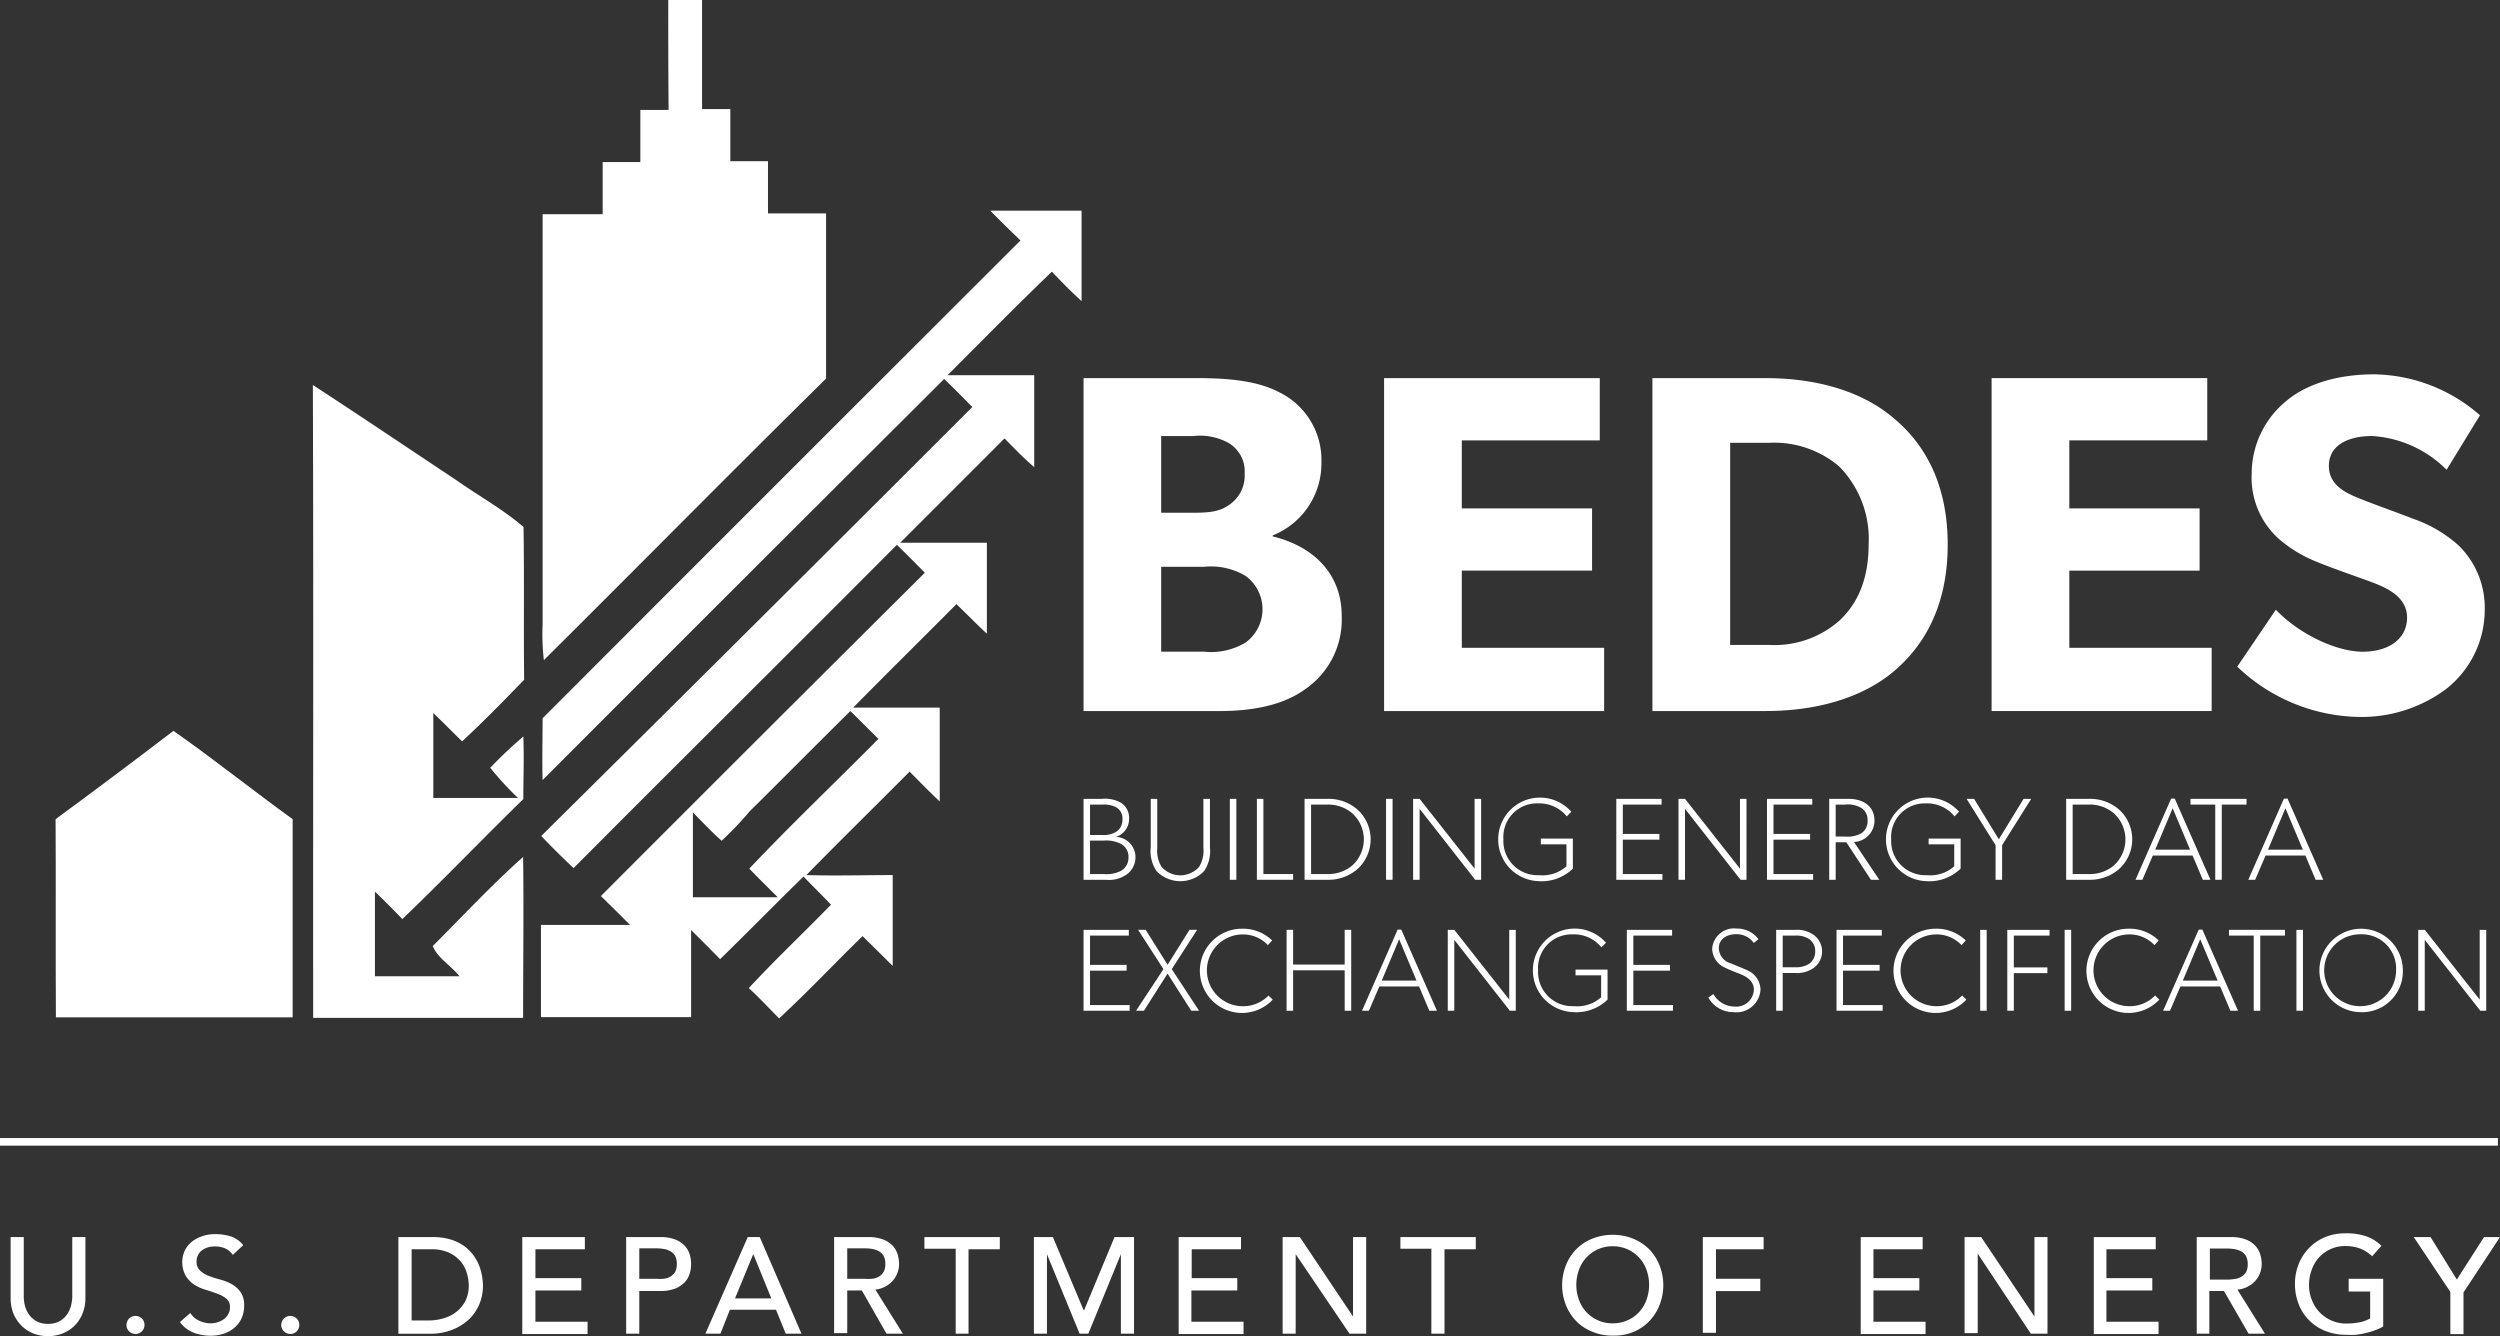 <svg xmlns="http://www.w3.org/2000/svg" viewBox="0 0 239.72 128.12"><rect x="0" y="0" width="239.72" height="128.12" fill="#333333" stroke="none"/><g style="isolation:isolate"><path d="M125.131,66.1c-2.036,1.48-4.9,2.082-8.19,2.082H103.9V36.257h10.872c2.915,0,5.737.232,7.866,1.342a7.22,7.22,0,0,1,4.07,6.709,7.428,7.428,0,0,1-4.672,7.032v.092c3.979.972,6.615,3.655,6.615,7.588A8.093,8.093,0,0,1,125.131,66.1Zm-7.357-23.641a5.623,5.623,0,0,0-3.331-.648h-3.1v7.357h2.915c1.665,0,2.637-.093,3.516-.7a3.367,3.367,0,0,0,1.573-3.053A3.16,3.16,0,0,0,117.774,42.457Zm1.665,12.769a6.449,6.449,0,0,0-3.978-.879h-4.118V62.49h4.118a6.449,6.449,0,0,0,3.978-.879,3.954,3.954,0,0,0,0-6.385Z" style="fill:#fff"/><path d="M153.817,68.18h-21.1V36.257H153.4v5.969H140.169v6.523H152.66v5.968H140.169v7.4h13.648Z" style="fill:#fff"/><path d="M181.579,64.386c-2.637,2.22-6.755,3.794-12.307,3.794H158.447V36.257h10.825c5.552,0,9.67,1.574,12.307,3.841,2.684,2.22,5.182,5.922,5.182,12.121S184.263,62.12,181.579,64.386Zm-5.227-19.662a9.611,9.611,0,0,0-6.663-2.267H165.9V61.842h3.793a9.4,9.4,0,0,0,6.663-2.313c1.341-1.249,2.822-3.378,2.822-7.31A9.886,9.886,0,0,0,176.352,44.724Z" style="fill:#fff"/><path d="M212.071,68.18h-21.1V36.257h20.679v5.969H198.423v6.523h12.491v5.968H198.423v7.4h13.648Z" style="fill:#fff"/><path d="M234.512,66.1a13.576,13.576,0,0,1-8.652,2.636,17.308,17.308,0,0,1-11.335-4.81l3.7-5.46c2.313,2.407,5.876,4.026,8.328,4.026,2.405,0,4.256-1.157,4.256-3.285,0-2.174-2.36-3.007-3.748-3.516s-3.793-1.342-4.858-1.8a12.464,12.464,0,0,1-3.793-2.313,7.875,7.875,0,0,1-2.5-6.153,8.992,8.992,0,0,1,3.331-6.986c1.805-1.527,4.719-2.545,8.42-2.545A15.727,15.727,0,0,1,237.8,39.82L234.6,45.048a11.015,11.015,0,0,0-7.125-3.239c-2.405,0-4.164.926-4.164,2.869s1.805,2.683,3.24,3.239c1.387.554,3.747,1.387,4.764,1.8a12.823,12.823,0,0,1,4.442,2.591,8.351,8.351,0,0,1,2.5,6.153A9.669,9.669,0,0,1,234.512,66.1Z" style="fill:#fff"/></g><g style="isolation:isolate"><g style="isolation:isolate"><path d="M108.029,83.854a2.924,2.924,0,0,1-1.992.506H103.9V76.6h1.76a3.06,3.06,0,0,1,1.853.393,1.721,1.721,0,0,1,.753,1.552,1.784,1.784,0,0,1-1.263,1.7,1.955,1.955,0,0,1,1.877,1.923A2.02,2.02,0,0,1,108.029,83.854Zm-1.043-6.466a2.518,2.518,0,0,0-1.273-.237H104.52v2.913H105.6a2.419,2.419,0,0,0,1.389-.281,1.345,1.345,0,0,0,.638-1.215A1.213,1.213,0,0,0,106.986,77.388Zm.522,3.543a3.1,3.1,0,0,0-1.679-.327H104.52V83.81h1.309a3.1,3.1,0,0,0,1.679-.316,1.438,1.438,0,0,0,.7-1.293A1.39,1.39,0,0,0,107.508,80.931Z" style="fill:#fff"/><path d="M116.018,81.234a3.4,3.4,0,0,1-.568,2.305,3.173,3.173,0,0,1-4.54,0,3.392,3.392,0,0,1-.567-2.305V76.6h.625V81.29a3,3,0,0,0,.405,1.822,2.4,2.4,0,0,0,3.613,0,2.993,2.993,0,0,0,.406-1.822V76.6h.626Z" style="fill:#fff"/><path d="M118.551,84.36h-.625V76.6h.625Z" style="fill:#fff"/><path d="M123.994,84.36H120.52V76.6h.625V83.81h2.849Z" style="fill:#fff"/><path d="M130.211,83.292a4.216,4.216,0,0,1-2.919,1.068h-2.2V76.6h2.2a4.216,4.216,0,0,1,2.919,1.068,3.858,3.858,0,0,1,0,5.623Zm-.545-5.308a3.579,3.579,0,0,0-2.432-.833h-1.517V83.81h1.517a3.577,3.577,0,0,0,2.432-.822,3.371,3.371,0,0,0,0-5Z" style="fill:#fff"/><path d="M133.531,84.36h-.625V76.6h.625Z" style="fill:#fff"/><path d="M142.021,84.36h-.568l-5.328-6.8v6.8H135.5V76.6h.625l5.27,6.691V76.6h.626Z" style="fill:#fff"/><path d="M150.818,83.292a4.292,4.292,0,0,1-3.3,1.2,4.007,4.007,0,1,1,3.15-6.657l-.429.45a3.388,3.388,0,0,0-2.756-1.249,3.221,3.221,0,0,0-3.324,3.441,3.275,3.275,0,0,0,3.416,3.442,3.446,3.446,0,0,0,2.63-.855v-2.1h-2.456v-.551h3.069Z" style="fill:#fff"/><path d="M159.408,84.36h-4.424V76.6h4.343v.55h-3.718v2.812h3.51v.552h-3.51v3.3h3.8Z" style="fill:#fff"/><path d="M167.467,84.36H166.9l-5.328-6.8v6.8h-.625V76.6h.625l5.27,6.691V76.6h.626Z" style="fill:#fff"/><path d="M173.856,84.36h-4.423V76.6h4.342v.55h-3.717v2.812h3.509v.552h-3.509v3.3h3.8Z" style="fill:#fff"/><path d="M180.2,84.36h-.8l-2.362-3.6H176.02v3.6H175.4V76.6h1.853c1.5,0,2.489.787,2.489,2.081a2.06,2.06,0,0,1-1.968,2.057Zm-1.715-6.882a2.546,2.546,0,0,0-1.586-.327h-.88v3.06h.88a2.63,2.63,0,0,0,1.586-.315,1.356,1.356,0,0,0,.591-1.214A1.325,1.325,0,0,0,178.486,77.478Z" style="fill:#fff"/></g><g style="isolation:isolate"><path d="M188,83.292a4.293,4.293,0,0,1-3.3,1.2,4.007,4.007,0,1,1,3.151-6.657l-.429.45a3.39,3.39,0,0,0-2.756-1.249,3.221,3.221,0,0,0-3.324,3.441,3.275,3.275,0,0,0,3.416,3.442,3.446,3.446,0,0,0,2.63-.855v-2.1h-2.456v-.551H188Z" style="fill:#fff"/></g><g style="isolation:isolate"><path d="M194.768,76.6l-2.791,4.442V84.36h-.625V81.043L188.571,76.6h.719l2.374,3.879,2.374-3.879Z" style="fill:#fff"/></g><g style="isolation:isolate"><path d="M203.238,83.292a4.214,4.214,0,0,1-2.919,1.068h-2.2V76.6h2.2a4.214,4.214,0,0,1,2.919,1.068,3.858,3.858,0,0,1,0,5.623Zm-.545-5.308a3.576,3.576,0,0,0-2.431-.833h-1.518V83.81h1.518a3.574,3.574,0,0,0,2.431-.822,3.369,3.369,0,0,0,0-5Z" style="fill:#fff"/></g><g style="isolation:isolate"><path d="M211.954,84.36h-.729l-.985-2.328h-3.81l-1,2.328h-.661l3.417-7.782h.348ZM210,81.47l-1.668-3.97-1.668,3.97Z" style="fill:#fff"/><path d="M215.415,77.151h-2.374V84.36h-.625V77.151h-2.374V76.6h5.373Z" style="fill:#fff"/></g><g style="isolation:isolate"><path d="M222.769,84.36h-.73l-.984-2.328h-3.811l-1,2.328h-.66l3.417-7.782h.348Zm-1.957-2.89-1.668-3.97-1.668,3.97Z" style="fill:#fff"/></g><g style="isolation:isolate"><path d="M108.318,96.92H103.9V89.16h4.342v.551H104.52v2.811h3.509v.552H104.52v3.3h3.8Z" style="fill:#fff"/></g><g style="isolation:isolate"><path d="M114.978,96.92h-.753l-2.27-3.565-2.27,3.565h-.753l2.629-3.992-2.432-3.768h.729l2.1,3.352,2.1-3.352h.729l-2.431,3.768Z" style="fill:#fff"/></g><g style="isolation:isolate"><path d="M122.04,95.852a4.039,4.039,0,1,1-2.953-6.8,4.017,4.017,0,0,1,2.895,1.125l-.405.449a3.286,3.286,0,0,0-2.49-1.023,3.442,3.442,0,0,0,0,6.882,3.4,3.4,0,0,0,2.548-1.023Z" style="fill:#fff"/><path d="M129.565,96.92h-.626V93.04h-4.945v3.88h-.625V89.16h.625v3.329h4.945V89.16h.626Z" style="fill:#fff"/><path d="M137.785,96.92h-.729l-.985-2.328h-3.81l-1,2.328H130.6l3.417-7.782h.348Zm-1.957-2.891L134.16,90.06l-1.668,3.969Z" style="fill:#fff"/><path d="M145.345,96.92h-.568l-5.328-6.8v6.8h-.625V89.16h.625l5.27,6.692V89.16h.626Z" style="fill:#fff"/><path d="M154.144,95.852a4.3,4.3,0,0,1-3.3,1.2,4.007,4.007,0,1,1,3.15-6.658l-.429.451a3.388,3.388,0,0,0-2.755-1.249,3.221,3.221,0,0,0-3.325,3.441,3.274,3.274,0,0,0,3.416,3.441,3.445,3.445,0,0,0,2.63-.854v-2.1h-2.456v-.55h3.07Z" style="fill:#fff"/><path d="M160.417,96.92h-4.424V89.16h4.343v.551h-3.718v2.811h3.51v.552h-3.51v3.3h3.8Z" style="fill:#fff"/><path d="M166.251,97.055a2.749,2.749,0,0,1-2.443-1.4l.486-.337a2.354,2.354,0,0,0,2.015,1.2,1.689,1.689,0,0,0,1.865-1.63c0-1.012-1.066-1.395-1.529-1.575s-.985-.393-1.309-.562a2.02,2.02,0,0,1-1.158-1.8,2.094,2.094,0,0,1,2.351-1.912,2.533,2.533,0,0,1,2.084,1.012l-.439.371a2.023,2.023,0,0,0-1.692-.843c-.926,0-1.668.472-1.668,1.35a1.56,1.56,0,0,0,1.194,1.461c.567.237,1.459.6,1.644.7a2.054,2.054,0,0,1,1.159,1.8A2.309,2.309,0,0,1,166.251,97.055Z" style="fill:#fff"/><path d="M173.985,92.759a2.749,2.749,0,0,1-1.84.54h-1.206V96.92h-.625V89.16h1.831a2.749,2.749,0,0,1,1.84.54,1.966,1.966,0,0,1,0,3.059Zm-.486-2.7a2.266,2.266,0,0,0-1.331-.349h-1.229v3.037h1.229A2.266,2.266,0,0,0,173.5,92.4a1.424,1.424,0,0,0,.557-1.17A1.406,1.406,0,0,0,173.5,90.06Z" style="fill:#fff"/><path d="M180.526,96.92H176.1V89.16h4.342v.551h-3.717v2.811h3.509v.552h-3.509v3.3h3.8Z" style="fill:#fff"/><path d="M188.55,95.852a4.039,4.039,0,1,1-2.953-6.8,4.019,4.019,0,0,1,2.895,1.125l-.405.449A3.286,3.286,0,0,0,185.6,89.6a3.442,3.442,0,0,0,0,6.882,3.4,3.4,0,0,0,2.548-1.023Z" style="fill:#fff"/><path d="M190.5,96.92h-.625V89.16h.625Z" style="fill:#fff"/><path d="M196.526,89.711H193.1v3.048h3.219v.551H193.1v3.61h-.625V89.16h4.053Z" style="fill:#fff"/><path d="M198.6,96.92h-.625V89.16h.625Z" style="fill:#fff"/><path d="M207.05,95.852a4.039,4.039,0,1,1-2.953-6.8,4.019,4.019,0,0,1,2.895,1.125l-.405.449A3.286,3.286,0,0,0,204.1,89.6a3.442,3.442,0,0,0,0,6.882,3.4,3.4,0,0,0,2.548-1.023Z" style="fill:#fff"/></g><g style="isolation:isolate"><path d="M214.6,96.92h-.73l-.984-2.328h-3.811l-1,2.328h-.66l3.417-7.782h.348Zm-1.957-2.891-1.668-3.969-1.668,3.969Z" style="fill:#fff"/></g><g style="isolation:isolate"><path d="M219.1,89.711H216.73V96.92h-.625V89.711h-2.374V89.16H219.1Z" style="fill:#fff"/><path d="M220.828,96.92H220.2V89.16h.625Z" style="fill:#fff"/><path d="M226.352,97.055a4,4,0,1,1,4.053-4A3.911,3.911,0,0,1,226.352,97.055Zm0-7.467a3.447,3.447,0,1,0,3.405,3.452A3.29,3.29,0,0,0,226.352,89.588Z" style="fill:#fff"/><path d="M238.4,96.92h-.567l-5.328-6.8v6.8h-.625V89.16h.625l5.269,6.692V89.16h.626Z" style="fill:#fff"/></g></g><path d="M64.08,0h3.24V10.46h2.71v5h3.61v5h5.57V36.3c-9.07,8.94-18,18-27.06,27a21.831,21.831,0,0,1-.12-3.43V20.54h5.76v-5H61.4v-5h2.71Q64.07,5.23,64.08,0Z" style="fill:#fff"/><path d="M94.96,20.2h8.75v8.67c-1-.89-1.92-1.85-2.85-2.82-3.38,3.25-6.66,6.59-10,9.93h8.31v8.81c-1-.84-1.92-1.81-2.85-2.75l-10,10h8.31v8.72c-1-.91-1.94-1.9-2.92-2.83-3.29,3.31-6.62,6.59-9.9,9.92h8.3v9c-1-.93-1.93-1.9-2.89-2.86-3.29,3.31-6.63,6.58-9.9,9.92,2.76.08,5.52,0,8.28,0v8.71l-2.89-2.86c-2.68,2.61-5.24,5.34-8,7.89-1-1-1.92-2-2.91-2.9,2.53-2.74,5.26-5.3,7.88-8-.86-.92-1.77-1.79-2.63-2.7-2.68,2.61-5.3,5.29-8,7.92-.92-.93-1.84-1.86-2.78-2.79v8.35H51.87V88.69h8.54c-.92-.93-1.86-1.86-2.79-2.77q15.51-15.54,31.06-31c-.89-.9-1.78-1.8-2.68-2.68-10.32,10.37-20.71,20.66-31,31-1.06-1-2.08-2-3.1-3.08Q72.641,59.621,93.23,39.03c-.89-.91-1.78-1.81-2.7-2.69Q71.26,55.54,52.03,74.8c-.06-2,0-4,0-5.93Q74.92,45.95,97.85,23.06C96.86,22.1,95.9,21.17,94.96,20.2ZM71.87,77.81a32.363,32.363,0,0,1-2.67,2.81c-1-.88-1.85-1.8-2.76-2.72v8.14h8.14c-.91-.91-1.84-1.82-2.73-2.75,4-4.23,8.27-8.29,12.38-12.44l-2.69-2.67C78.3,71.38,75.1,74.62,71.87,77.81Z" style="fill:#fff"/><path d="M30,36.92c4.61,3,9.16,6.07,13.74,9.11,2.14,1.51,4.47,2.79,6.46,4.5.08,4.88,0,9.77.06,14.65-1.94,2-3.89,4-5.95,5.91-.92-.91-1.83-1.82-2.76-2.72v8.14h8.11a30.457,30.457,0,0,1-2.65-2.89,42.749,42.749,0,0,1,3.17-3c.08,2,0,4,0,6-3.9,3.81-7.67,7.74-11.6,11.51-.86-.9-1.73-1.78-2.63-2.63v8.11h8.11c-.8-1-2.08-1.73-2.57-2.89,2.87-2.87,5.65-5.86,8.67-8.55.07,5.14,0,10.28,0,15.43H30.03C30.01,77.36,30.07,57.14,30,36.92Z" style="fill:#fff"/><path d="M5.33,78.55q5.7-4.189,11.3-8.47c3.88,2.72,7.59,5.69,11.43,8.47v19H5.36C5.32,91.24,5.37,84.89,5.33,78.55Z" style="fill:#fff"/><path d="M2.28,118.62v5.68a3.472,3.472,0,0,0,.11.89,2.668,2.668,0,0,0,.39.86,2.336,2.336,0,0,0,.72.64,2.214,2.214,0,0,0,1.1.25,2.18,2.18,0,0,0,1.1-.25,2.127,2.127,0,0,0,.72-.64,2.668,2.668,0,0,0,.39-.86,3.561,3.561,0,0,0,.12-.89v-5.68H8.19v5.87a3.835,3.835,0,0,1-.28,1.47,3.567,3.567,0,0,1-.75,1.15,3.482,3.482,0,0,1-1.15.75,3.843,3.843,0,0,1-1.41.26,3.885,3.885,0,0,1-1.41-.26,3.471,3.471,0,0,1-1.14-.75,3.658,3.658,0,0,1-.76-1.15,3.852,3.852,0,0,1-.27-1.47v-5.87Z" style="fill:#fff"/><path d="M12.99,127.91a.9.9,0,0,1-.61-.25.819.819,0,0,1-.25-.61.9.9,0,0,1,.25-.62.861.861,0,0,1,.61-.25.9.9,0,0,1,.62.25.88.88,0,0,1,.03,1.19A.842.842,0,0,1,12.99,127.91Z" style="fill:#fff"/><path d="M18.25,125.9a2,2,0,0,0,.87.75,2.631,2.631,0,0,0,1.09.24,2.077,2.077,0,0,0,.64-.1,1.973,1.973,0,0,0,.6-.29,1.446,1.446,0,0,0,.43-.49,1.221,1.221,0,0,0,.17-.67,1,1,0,0,0-.34-.81,2.985,2.985,0,0,0-.85-.47c-.33-.13-.7-.25-1.09-.37a4.379,4.379,0,0,1-1.1-.48,2.758,2.758,0,0,1-.85-.85,2.686,2.686,0,0,1-.34-1.43,2.425,2.425,0,0,1,.18-.87,2.219,2.219,0,0,1,.56-.83,2.718,2.718,0,0,1,1-.63,3.627,3.627,0,0,1,1.43-.26,5.05,5.05,0,0,1,1.46.21,2.484,2.484,0,0,1,1.21.85l-1,.93a1.728,1.728,0,0,0-.66-.59,2.287,2.287,0,0,0-1-.22,2.209,2.209,0,0,0-.87.14,1.728,1.728,0,0,0-.56.35,1.3,1.3,0,0,0-.38.93,1.151,1.151,0,0,0,.34.9,2.6,2.6,0,0,0,.84.51c.34.13.71.24,1.1.35a4.845,4.845,0,0,1,1.1.44,2.657,2.657,0,0,1,.84.76,2.187,2.187,0,0,1,.34,1.31,2.948,2.948,0,0,1-.25,1.21,2.577,2.577,0,0,1-.69.9,2.922,2.922,0,0,1-1,.56,4.055,4.055,0,0,1-1.26.2,4.541,4.541,0,0,1-1.69-.31,3,3,0,0,1-1.27-1Z" style="fill:#fff"/><path d="M27.84,127.91a.861.861,0,0,1-.61-.25.8.8,0,0,1-.26-.61.87.87,0,0,1,.26-.62.849.849,0,0,1,.61-.25.9.9,0,0,1,.61.25.88.88,0,0,1,0,1.23A.819.819,0,0,1,27.84,127.91Z" style="fill:#fff"/><path d="M38.21,118.62h3.23a6.019,6.019,0,0,1,1.73.22,4.6,4.6,0,0,1,1.28.6,4.081,4.081,0,0,1,.9.86,4.543,4.543,0,0,1,.57,1,5.044,5.044,0,0,1,.29,1,5.5,5.5,0,0,1,.1,1,4.647,4.647,0,0,1-.33,1.72,4.364,4.364,0,0,1-1,1.48,5,5,0,0,1-1.59,1,5.735,5.735,0,0,1-2.19.39h-3v-9.27Zm1.26,8h1.58a5.014,5.014,0,0,0,1.51-.22,3.468,3.468,0,0,0,1.25-.65,3.226,3.226,0,0,0,.83-1.03,3.418,3.418,0,0,0,.31-1.51,4.334,4.334,0,0,0-.15-1,2.991,2.991,0,0,0-.54-1.14,3.261,3.261,0,0,0-1.11-.91,4,4,0,0,0-1.83-.37H39.47Z" style="fill:#fff"/><path d="M50.08,118.62h6v1.17H51.34v2.77h4.4v1.18h-4.4v3h5v1.18H50.08Z" style="fill:#fff"/><path d="M60.04,118.62H63.3a3.9,3.9,0,0,1,1.47.24,2.419,2.419,0,0,1,.9.61,2.13,2.13,0,0,1,.47.84,3.194,3.194,0,0,1,.13.89,3.15,3.15,0,0,1-.13.9,2.13,2.13,0,0,1-.47.84,2.548,2.548,0,0,1-.9.61,3.9,3.9,0,0,1-1.47.24h-2v4.09H60.04Zm1.26,4h1.65a4.415,4.415,0,0,0,.69,0,1.612,1.612,0,0,0,.64-.21,1.321,1.321,0,0,0,.46-.45,1.589,1.589,0,0,0,.16-.77,1.676,1.676,0,0,0-.16-.76,1.171,1.171,0,0,0-.46-.45,1.993,1.993,0,0,0-.64-.22,4.345,4.345,0,0,0-.72-.06H61.3Z" style="fill:#fff"/><path d="M71.7,118.62h1.15l4,9.26H75.34l-.93-2.29H69.99l-.91,2.29H67.64Zm2.26,5.88-1.73-4.25h0l-1.75,4.25Z" style="fill:#fff"/><path d="M79.98,118.62h3.26a3.9,3.9,0,0,1,1.47.24,2.552,2.552,0,0,1,.91.61,2.244,2.244,0,0,1,.46.84,3.194,3.194,0,0,1,.13.89,2.263,2.263,0,0,1-.16.86,2.234,2.234,0,0,1-.45.75,2.5,2.5,0,0,1-.72.56,2.652,2.652,0,0,1-.94.29l2.63,4.22H85l-2.36-4.14h-1.4v4.09H79.98Zm1.26,4h1.65a4.472,4.472,0,0,0,.75,0,1.672,1.672,0,0,0,.64-.21,1.382,1.382,0,0,0,.45-.45,1.589,1.589,0,0,0,.16-.77,1.55,1.55,0,0,0-.16-.76,1.214,1.214,0,0,0-.45-.45,2.1,2.1,0,0,0-.64-.22,4.457,4.457,0,0,0-.73-.06H81.24Z" style="fill:#fff"/><path d="M91.64,119.74h-3v-1.12h7.23v1.17h-3v8.09H91.64v-8.14Z" style="fill:#fff"/><path d="M99.09,118.62h1.87l2.94,7h.06l2.91-7h1.87v9.26h-1.26v-7.62h0l-3.12,7.62h-.84l-3.13-7.62h0v7.62H99.14v-9.26Z" style="fill:#fff"/><path d="M113,118.62h6v1.17h-4.73v2.77h4.37v1.18h-4.4v3h5v1.18h-6.22v-9.3Z" style="fill:#fff"/><path d="M122.97,118.62h1.67l5.1,7.62h0v-7.62H131v9.26h-1.6l-5.16-7.62h0v7.62h-1.25v-9.26Z" style="fill:#fff"/><path d="M137.28,119.74h-3v-1.12h7.23v1.17h-3v8.09h-1.26v-8.09Z" style="fill:#fff"/><path d="M154.64,128.07a5.013,5.013,0,0,1-1.95-.37,4.528,4.528,0,0,1-1.53-1,4.729,4.729,0,0,1-1-1.54,5.186,5.186,0,0,1,0-3.85,4.629,4.629,0,0,1,1-1.54,4.44,4.44,0,0,1,1.53-1,5.317,5.317,0,0,1,3.9,0,4.66,4.66,0,0,1,1.53,1,4.729,4.729,0,0,1,1,1.54,5.186,5.186,0,0,1,0,3.85,4.548,4.548,0,0,1-2.52,2.57A5.009,5.009,0,0,1,154.64,128.07Zm0-1.18a3.372,3.372,0,0,0,1.44-.3,3.22,3.22,0,0,0,1.1-.79,3.436,3.436,0,0,0,.7-1.17,4.207,4.207,0,0,0,0-2.86,3.256,3.256,0,0,0-.7-1.17,3.4,3.4,0,0,0-1.1-.8,3.534,3.534,0,0,0-1.44-.3,3.391,3.391,0,0,0-3.24,2.27,4.207,4.207,0,0,0,0,2.86,3.436,3.436,0,0,0,.7,1.17,3.367,3.367,0,0,0,1.1.79A3.237,3.237,0,0,0,154.64,126.89Z" style="fill:#fff"/><path d="M163.28,118.62h5.83v1.17h-4.57v2.83h4.25v1.18h-4.25v4h-1.26Z" style="fill:#fff"/><path d="M178.36,118.62h6v1.17h-4.72v2.77h4.4v1.18h-4.4v3h5v1.18h-6.22v-9.3Z" style="fill:#fff"/><path d="M188.32,118.62h1.65l5.11,7.62h0v-7.62h1.25v9.26h-1.6l-5.09-7.67h0v7.62h-1.26v-9.21Z" style="fill:#fff"/><path d="M200.71,118.62h6v1.17h-4.73v2.77h4.4v1.18h-4.4v3h5v1.18h-6.21v-9.3Z" style="fill:#fff"/><path d="M210.64,118.62h3.26a3.9,3.9,0,0,1,1.47.24,2.342,2.342,0,0,1,.9.61,2.13,2.13,0,0,1,.47.84,3.194,3.194,0,0,1,.13.89,2.263,2.263,0,0,1-.16.86,2.234,2.234,0,0,1-.45.75,2.5,2.5,0,0,1-.72.56,2.638,2.638,0,0,1-1,.29l2.64,4.22h-1.57l-2.36-4.09h-1.4v4.09h-1.21Zm1.26,4.08h1.65a4.345,4.345,0,0,0,.72-.06,1.612,1.612,0,0,0,.64-.21,1.321,1.321,0,0,0,.46-.45,1.589,1.589,0,0,0,.16-.77,1.676,1.676,0,0,0-.16-.76,1.171,1.171,0,0,0-.46-.45,1.993,1.993,0,0,0-.64-.22,4.345,4.345,0,0,0-.72-.06H211.9Z" style="fill:#fff"/><path d="M228.52,122.62v4.57a3.912,3.912,0,0,1-.77.36,6.912,6.912,0,0,1-.89.27,7.843,7.843,0,0,1-.95.17,6.955,6.955,0,0,1-.89,0,5.406,5.406,0,0,1-2.11-.39,4.531,4.531,0,0,1-2.52-2.61,5.316,5.316,0,0,1-.33-1.86,5.06,5.06,0,0,1,.36-1.93,4.633,4.633,0,0,1,2.52-2.57,5.013,5.013,0,0,1,1.95-.37,5.879,5.879,0,0,1,2.1.32,3.907,3.907,0,0,1,1.36.88l-.89,1a3.526,3.526,0,0,0-1.21-.76,4.077,4.077,0,0,0-1.35-.22,3.36,3.36,0,0,0-3.24,2.3,4,4,0,0,0-.25,1.44,3.709,3.709,0,0,0,.28,1.46,3.5,3.5,0,0,0,3.32,2.23,6.42,6.42,0,0,0,1.26-.12,3.4,3.4,0,0,0,1-.37v-2.58h-2.06v-1.22Z" style="fill:#fff"/><path d="M234.96,123.88l-3.51-5.26h1.61l2.52,4.07,2.61-4.07h1.53l-3.5,5.31v4h-1.26v-4.05Z" style="fill:#fff"/><line y1="109.49" x2="239.52" y2="109.49" style="fill:none;stroke:#fff;stroke-miterlimit:10;stroke-width:0.73px"/></svg>